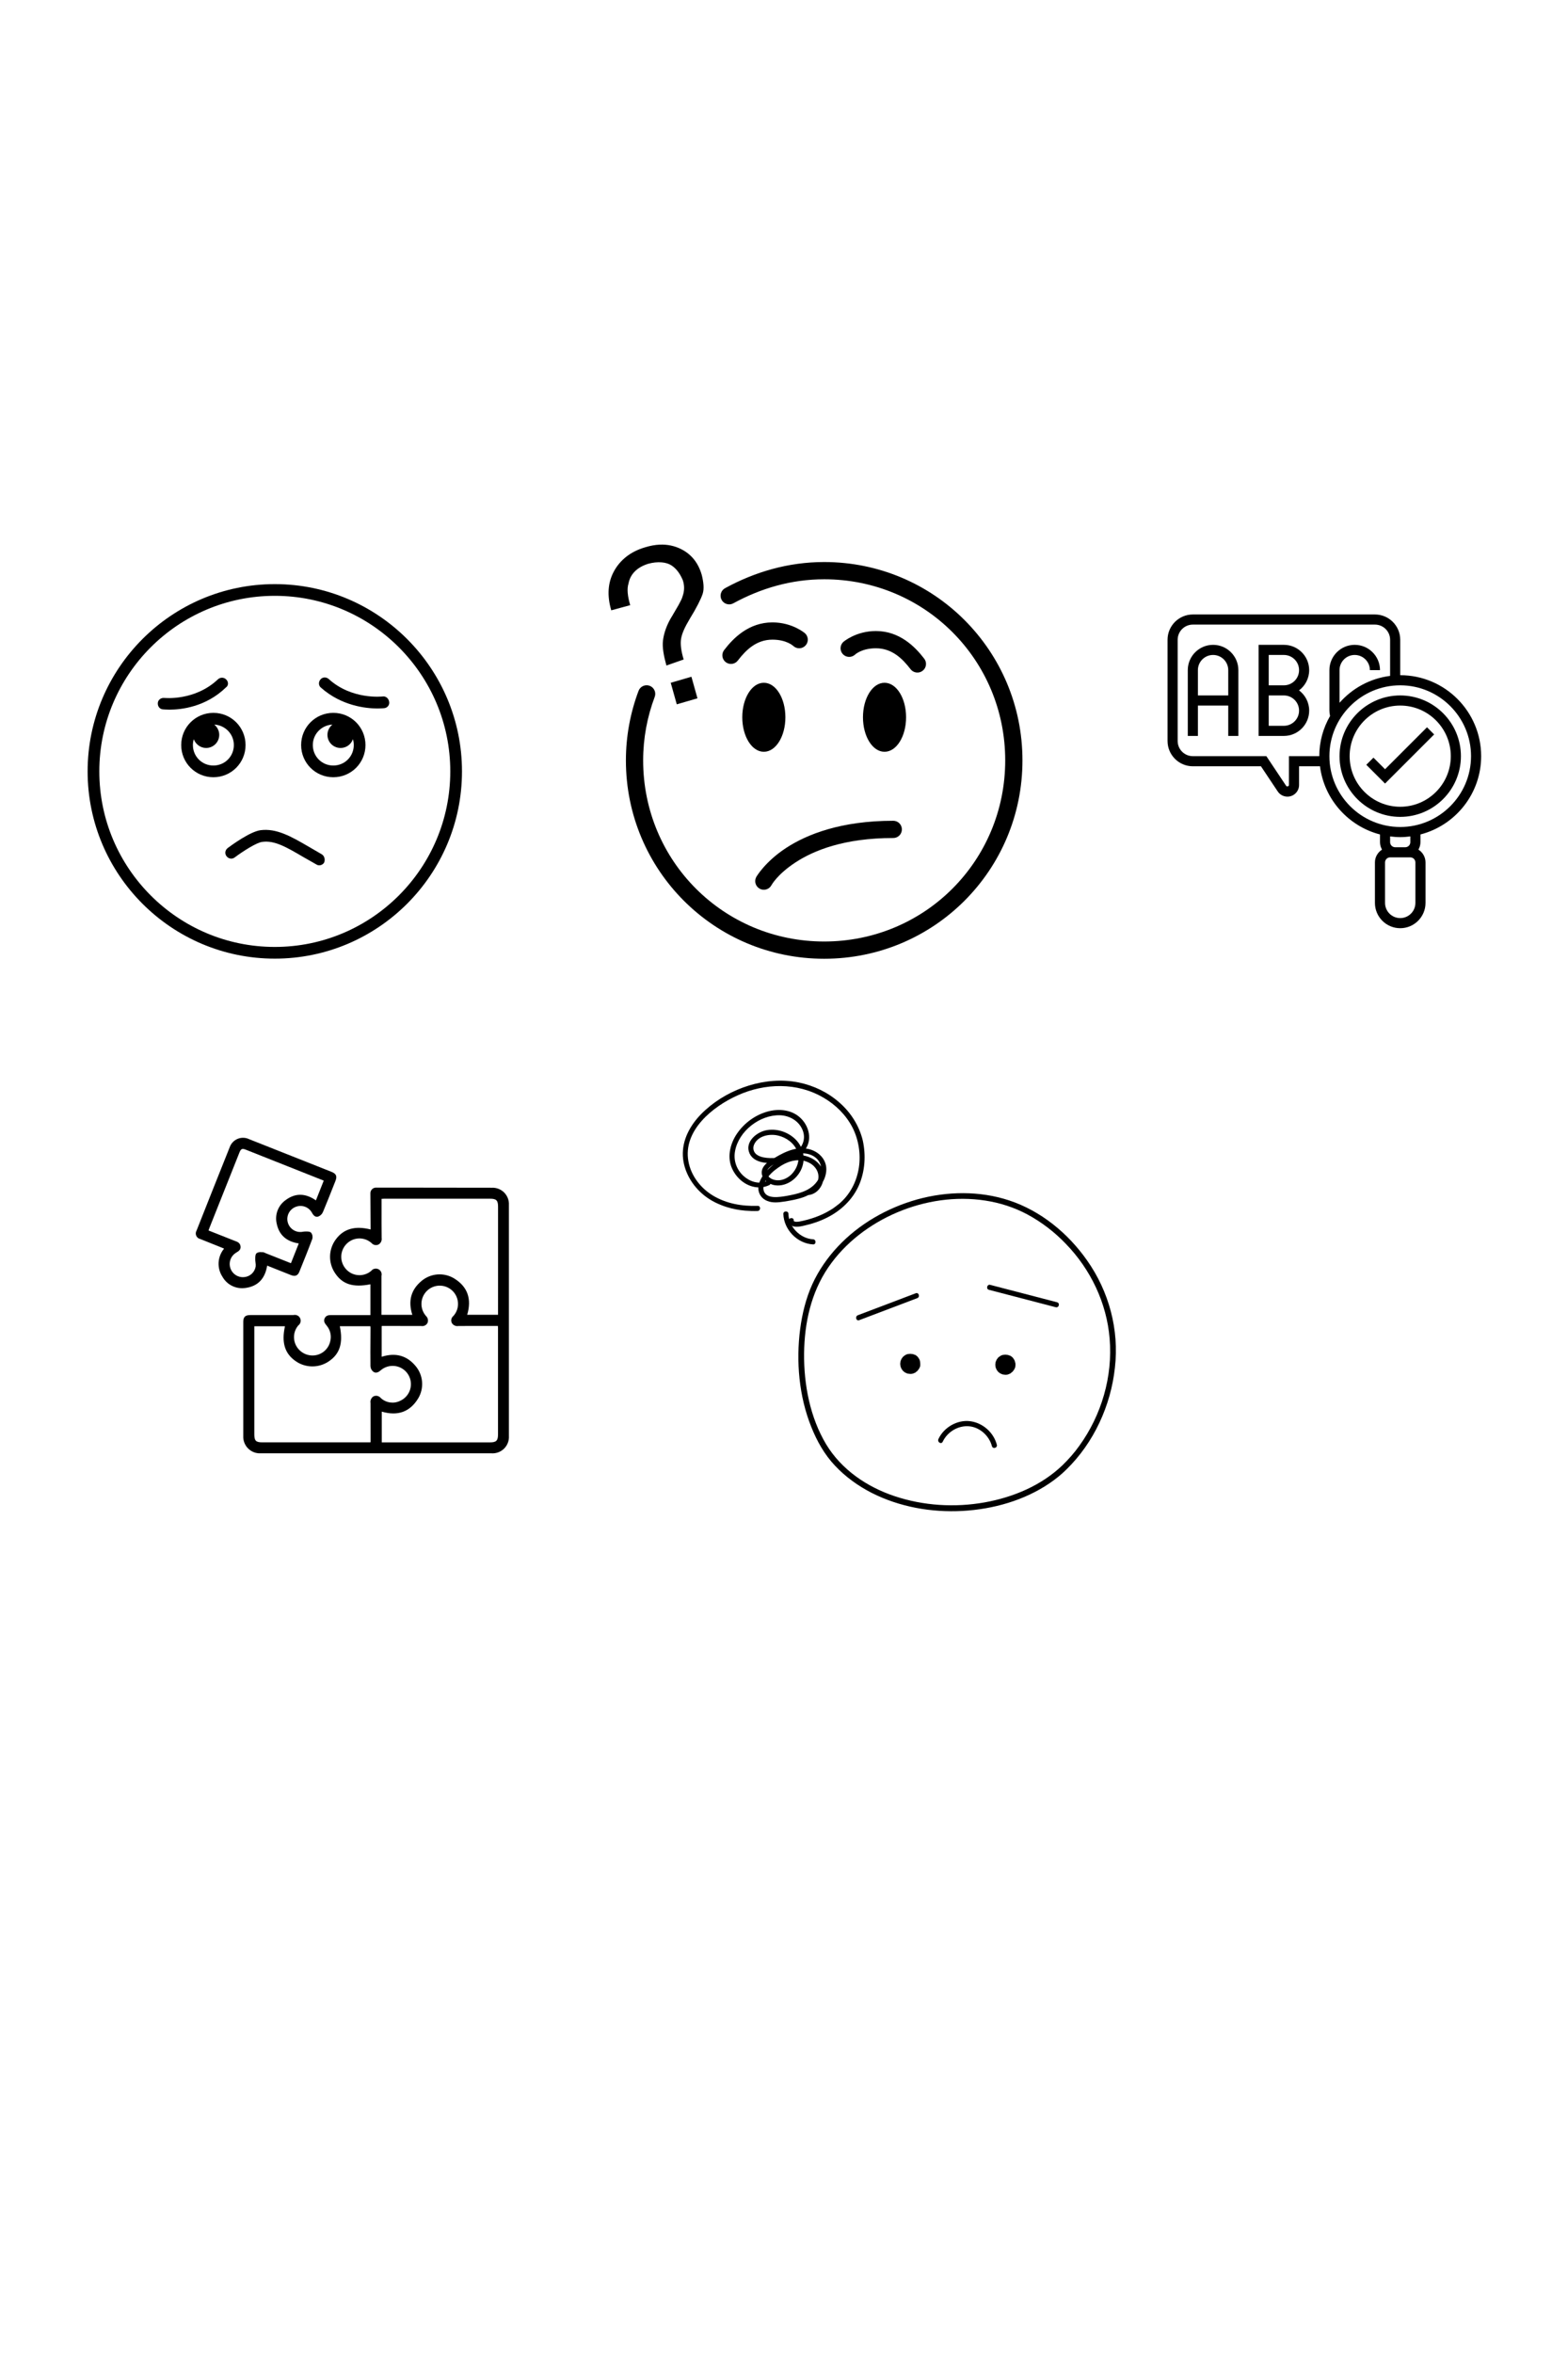 <svg xmlns="http://www.w3.org/2000/svg" xmlns:xlink="http://www.w3.org/1999/xlink" width="800" zoomAndPan="magnify" viewBox="0 0 600 900" height="1200" preserveAspectRatio="xMidYMid meet" version="1.2"><defs><clipPath id="168751c6aa"><path d="M 257 409.469 L 432 409.469 L 432 581.969 L 257 581.969 Z M 257 409.469 "/></clipPath><clipPath id="cfc07982af"><path d="M 74.789 435 L 194.789 435 L 194.789 556 L 74.789 556 Z M 74.789 435 "/></clipPath><clipPath id="e7f6f7dadf"><path d="M 446.766 235.031 L 566.766 235.031 L 566.766 355.031 L 446.766 355.031 Z M 446.766 235.031 "/></clipPath><clipPath id="2618ffb5df"><path d="M 33.527 223.422 L 176.777 223.422 L 176.777 366.672 L 33.527 366.672 Z M 33.527 223.422 "/></clipPath><clipPath id="61556162e4"><path d="M 232.246 208 L 391.246 208 L 391.246 366.879 L 232.246 366.879 Z M 232.246 208 "/></clipPath></defs><g id="97307b156a"><rect x="0" width="600" y="0" height="900" style="fill:#ffffff;fill-opacity:1;stroke:none;"/><rect x="0" width="600" y="0" height="900" style="fill:#ffffff;fill-opacity:1;stroke:none;"/><g clip-rule="nonzero" clip-path="url(#168751c6aa)"><path style=" stroke:none;fill-rule:nonzero;fill:#ffffff;fill-opacity:1;" d="M 419.133 479.762 C 410.93 468.082 399.668 459.465 387.367 455.422 C 381.441 453.461 375.062 452.484 368.422 452.484 C 362.305 452.484 356.121 453.332 350 455.027 C 337.371 458.488 326.238 465.145 317.711 474.215 C 317.062 474.934 316.41 475.652 315.824 476.371 C 315.891 475.977 315.953 475.652 316.02 475.262 C 316.086 473.562 315.238 472.062 314 471.082 C 315.434 470.562 316.867 469.973 318.234 469.32 C 324.742 466.059 329.691 460.969 332.359 454.898 C 334.898 448.895 335.484 442.043 333.922 435.449 C 332.426 429.184 328.777 423.246 323.703 418.809 C 318.82 414.566 312.828 411.629 306.387 410.324 C 303.848 409.734 301.18 409.477 298.508 409.477 C 294.082 409.477 289.656 410.191 285.293 411.562 C 278.523 413.719 272.211 417.242 267.199 421.809 C 263.16 425.465 258.148 431.535 257.434 439.625 C 256.781 446.414 259.711 453.527 265.113 458.75 C 267.652 461.227 270.777 463.188 274.227 464.559 C 274.945 464.883 275.727 465.145 276.508 465.34 C 278.59 466.578 280.801 467.625 283.211 468.406 C 287.312 469.777 291.738 470.496 296.426 470.496 C 296.75 470.496 297.078 470.496 297.402 470.496 C 299.875 475.719 305.082 479.566 311.074 479.895 C 311.137 479.895 311.332 479.895 311.332 479.895 C 312.113 479.895 312.828 479.699 313.48 479.371 C 311.008 482.633 308.988 486.094 307.363 489.617 C 304.953 494.902 303.262 501.039 302.414 507.762 C 300.594 521.402 302.219 535.434 306.906 547.246 C 309.445 553.641 312.766 559.121 316.801 563.363 C 320.969 567.805 326.043 571.59 331.902 574.523 C 341.473 579.418 352.668 581.965 364.32 581.965 C 365.754 581.965 367.25 581.898 368.684 581.836 C 382.094 581.117 394.332 577.199 404.094 570.48 C 406.57 568.781 408.914 566.891 410.996 564.867 C 410.996 564.867 411.125 564.734 411.125 564.734 C 421.934 554.227 429.094 539.219 430.785 523.488 C 432.281 508.219 428.18 492.684 419.133 479.762 Z M 419.133 479.762 "/></g><path style=" stroke:none;fill-rule:nonzero;fill:#ffffff;fill-opacity:1;" d="M 413.012 552.988 C 411.125 555.664 408.914 558.145 406.57 560.43 C 398.496 568.195 387.691 572.699 376.754 574.656 C 365.363 576.68 353.32 575.961 342.254 572.242 C 331.707 568.715 322.008 562.125 316.148 552.465 C 309.965 542.156 307.559 529.559 307.688 517.617 C 307.816 506.062 310.355 494.449 316.93 484.789 C 323.375 475.324 332.879 468.145 343.359 463.707 C 353.84 459.27 365.688 457.441 377.016 459.207 C 382.613 460.055 388.082 461.816 393.094 464.492 C 398.562 467.43 403.574 471.277 407.871 475.781 C 417.309 485.508 423.492 498.363 424.602 512.004 C 425.836 526.492 421.477 541.305 413.012 552.988 Z M 413.012 552.988 "/><path style=" stroke:none;fill-rule:nonzero;fill:#000000;fill-opacity:1;" d="M 415.941 482.047 C 408.652 471.672 398.238 463.121 386.129 459.141 C 374.867 455.422 362.434 455.617 351.043 458.75 C 339.586 461.945 328.777 468.082 320.578 476.828 C 316.605 481.07 313.219 485.965 310.812 491.25 C 308.402 496.602 306.973 502.41 306.191 508.281 C 304.562 520.75 305.734 534.062 310.422 545.742 C 312.57 551.16 315.5 556.383 319.535 560.625 C 323.508 564.867 328.324 568.324 333.531 571 C 344.207 576.418 356.445 578.57 368.293 577.918 C 380.008 577.266 391.922 573.938 401.688 567.281 C 403.965 565.715 406.113 564.02 408.066 562.059 C 408.066 562.059 408.133 561.996 408.133 561.996 C 418.547 551.812 425.055 537.652 426.617 523.164 C 428.312 508.609 424.34 493.926 415.941 482.047 Z M 413.012 552.988 C 411.125 555.664 408.914 558.145 406.57 560.43 C 398.496 568.195 387.691 572.699 376.754 574.656 C 365.363 576.68 353.32 575.961 342.254 572.242 C 331.707 568.715 322.008 562.125 316.148 552.465 C 309.965 542.156 307.559 529.559 307.688 517.617 C 307.816 506.062 310.355 494.449 316.93 484.789 C 323.375 475.324 332.879 468.145 343.359 463.707 C 353.84 459.27 365.688 457.441 377.016 459.207 C 382.613 460.055 388.082 461.816 393.094 464.492 C 398.562 467.43 403.574 471.277 407.871 475.781 C 417.309 485.508 423.492 498.363 424.602 512.004 C 425.836 526.492 421.477 541.305 413.012 552.988 Z M 413.012 552.988 "/><path style=" stroke:none;fill-rule:nonzero;fill:#000000;fill-opacity:1;" d="M 352.02 520.617 C 352.02 520.617 352.02 520.551 352.02 520.551 C 351.824 519.836 351.691 519.77 351.367 519.246 C 351.172 518.984 350.977 518.727 350.715 518.594 C 350.457 518.332 350.195 518.203 349.871 518.137 C 349.676 518.074 349.543 518.008 349.348 517.941 C 349.152 517.875 349.152 517.941 348.828 517.875 C 348.504 517.812 348.113 517.812 347.785 517.875 C 347.266 517.875 346.809 518.074 346.355 518.332 C 346.094 518.531 345.832 518.727 345.574 518.922 C 345.379 519.184 345.184 519.441 344.988 519.703 C 344.859 520.031 344.727 520.355 344.598 520.617 C 344.531 520.945 344.531 521.336 344.469 521.66 C 344.531 521.988 344.531 522.379 344.598 522.707 C 344.727 523.031 344.859 523.359 344.988 523.621 C 345.184 523.883 345.379 524.141 345.574 524.402 C 345.832 524.598 346.094 524.793 346.355 524.992 C 346.68 525.121 347.004 525.25 347.266 525.383 C 347.59 525.445 347.98 525.445 348.309 525.512 C 348.828 525.512 349.348 525.445 349.805 525.188 C 350.129 525.121 350.391 524.926 350.652 524.664 C 350.977 524.469 351.172 524.273 351.367 523.945 C 351.629 523.684 351.758 523.426 351.887 523.098 C 352.082 522.77 352.148 522.445 352.148 522.117 C 352.148 521.66 352.148 521.141 352.02 520.617 Z M 352.02 520.617 "/><path style=" stroke:none;fill-rule:nonzero;fill:#ffffff;fill-opacity:1;" d="M 328.582 446.609 C 327.738 452.027 325.199 456.855 321.031 460.445 C 320.707 460.773 320.316 461.031 319.926 461.293 C 314.523 463.449 308.988 465.211 303.262 466.059 C 302.871 465.797 302.285 465.863 301.895 466.254 C 296.035 466.973 289.98 466.645 284.316 464.754 C 282.105 464.035 279.957 462.992 277.938 461.75 C 280.215 462.469 282.559 462.926 284.969 463.121 C 286.598 463.25 288.16 463.316 289.785 463.25 C 291.023 463.188 291.023 461.227 289.785 461.293 C 283.863 461.488 277.742 460.445 272.602 457.312 C 267.914 454.441 264.27 449.676 263.293 444.262 C 261.145 432.512 272.664 423.375 282.039 419.07 C 292.52 414.305 304.887 413.977 314.977 419.918 C 319.73 422.527 323.703 426.441 326.109 431.207 C 328.52 435.84 329.363 441.387 328.582 446.609 Z M 328.582 446.609 "/><path style=" stroke:none;fill-rule:nonzero;fill:#000000;fill-opacity:1;" d="M 293.301 451.766 C 290.309 453.137 286.793 451.895 284.449 449.742 C 281.844 447.328 280.605 443.867 281.258 440.344 C 282.625 432.645 290.699 426.379 298.445 426.574 C 302.219 426.703 305.801 428.793 307.168 432.383 C 308.402 435.582 307.168 438.91 304.301 440.734 C 301.504 442.496 297.988 443.02 294.668 442.953 C 293.039 442.891 291.219 442.695 289.785 441.781 C 288.418 440.934 287.898 439.301 288.551 437.801 C 290.047 434.406 294.473 433.559 297.727 434.34 C 300.852 435.059 303.848 437.211 305.02 440.215 C 306.32 443.477 305.082 447.133 302.543 449.48 C 301.375 450.523 299.812 451.309 298.184 451.438 C 296.492 451.57 294.473 450.98 293.625 449.352 C 292.715 447.59 294.668 446.219 295.969 445.434 C 297.859 444.262 299.746 443.086 301.762 442.238 C 305.082 440.867 309.445 440.41 312.375 443.02 C 315.238 445.629 314.457 449.809 312.18 452.484 C 309.512 455.68 305.148 456.66 301.242 457.379 C 298.508 457.836 292.648 459.008 292.129 454.832 C 291.934 453.004 293.039 451.18 294.148 449.871 C 295.449 448.242 297.207 446.938 298.965 445.828 C 302.152 443.867 306.125 442.953 309.574 444.719 C 312.57 446.219 314.195 449.547 312.504 452.68 C 311.855 453.918 310.746 454.965 309.316 455.16 C 308.078 455.289 308.078 457.246 309.316 457.117 C 313.352 456.66 315.758 452.418 315.043 448.566 C 314.262 444.324 309.641 441.844 305.668 441.781 C 300.852 441.715 296.035 444.719 292.977 448.305 C 291.543 450.004 290.242 452.156 290.176 454.441 C 290.176 456.66 291.543 458.551 293.562 459.336 C 295.578 460.184 297.922 459.922 300.008 459.598 C 302.543 459.207 305.082 458.75 307.492 457.898 C 311.855 456.27 315.629 452.941 316.148 448.109 C 316.672 443.543 313.09 440.082 308.793 439.367 C 303.715 438.516 298.965 441.258 294.797 443.867 C 292.91 445.043 291.086 446.805 291.543 449.219 C 292 451.309 294.082 452.809 296.102 453.266 C 300.332 454.113 304.496 451.438 306.387 447.719 C 308.34 443.867 307.688 439.43 304.824 436.234 C 302.023 433.164 297.664 431.598 293.562 432.25 C 289.59 432.84 284.773 436.82 286.855 441.258 C 288.68 445.043 294.211 445.109 297.727 444.719 C 301.633 444.324 305.863 442.953 308.207 439.562 C 310.746 435.906 309.641 431.078 306.711 428.008 C 303.324 424.422 298.117 423.898 293.562 425.203 C 288.941 426.508 284.773 429.574 282.039 433.559 C 279.566 437.145 278.266 441.977 279.828 446.219 C 281.258 450.004 284.578 453.199 288.613 453.984 C 290.566 454.375 292.453 454.18 294.277 453.332 C 295.449 452.941 294.473 451.242 293.301 451.766 Z M 293.301 451.766 "/><path style=" stroke:none;fill-rule:nonzero;fill:#000000;fill-opacity:1;" d="M 328.715 453.266 C 326.305 458.812 321.812 463.055 316.477 465.73 C 313.742 467.102 310.879 468.082 307.949 468.734 C 306.645 469.059 305.215 469.387 303.848 469.125 C 302.738 468.93 301.699 468.082 301.766 466.906 C 301.766 466.906 301.766 466.84 301.766 466.84 C 301.766 466.578 301.895 466.383 302.023 466.254 C 302.348 465.863 303 465.797 303.391 466.059 C 303.586 466.188 303.715 466.383 303.715 466.645 C 303.715 466.711 303.715 466.777 303.715 466.84 C 303.715 467.035 303.652 466.973 303.848 467.102 C 303.977 467.234 304.238 467.234 304.367 467.297 C 304.887 467.363 305.41 467.297 305.863 467.234 C 309.965 466.449 314.066 465.078 317.711 462.859 C 318.492 462.402 319.273 461.883 319.992 461.293 C 320.383 461.031 320.707 460.707 321.098 460.445 C 325.262 456.922 327.801 452.027 328.648 446.609 C 329.43 441.453 328.582 435.906 326.176 431.207 C 323.703 426.441 319.73 422.527 315.109 419.852 C 305.02 413.914 292.648 414.238 282.168 419.004 C 272.73 423.246 261.273 432.449 263.422 444.195 C 264.398 449.676 268.043 454.375 272.73 457.246 C 277.875 460.379 283.926 461.426 289.918 461.227 C 291.152 461.164 291.152 463.121 289.918 463.188 C 288.289 463.25 286.727 463.188 285.098 463.055 C 282.754 462.859 280.348 462.402 278.07 461.684 C 277.289 461.426 276.441 461.164 275.727 460.836 C 272.797 459.664 270.125 458.031 267.848 455.812 C 263.617 451.766 260.816 445.828 261.34 439.887 C 261.859 433.883 265.441 428.598 269.867 424.617 C 274.617 420.309 280.41 417.109 286.531 415.219 C 292.715 413.324 299.289 412.738 305.668 414.043 C 311.398 415.219 316.801 417.828 321.164 421.68 C 325.523 425.465 328.777 430.555 330.145 436.234 C 331.383 441.91 330.992 447.98 328.715 453.266 Z M 328.715 453.266 "/><path style=" stroke:none;fill-rule:nonzero;fill:#000000;fill-opacity:1;" d="M 299.746 464.297 C 299.941 470.367 305.082 475.652 311.137 475.977 C 312.375 476.043 312.375 474.086 311.137 474.02 C 306.191 473.758 301.828 469.254 301.699 464.297 C 301.699 463.055 299.746 463.055 299.746 464.297 Z M 299.746 464.297 "/><path style=" stroke:none;fill-rule:nonzero;fill:#000000;fill-opacity:1;" d="M 360.742 551.422 C 362.562 547.637 366.664 545.156 370.895 545.547 C 374.996 545.941 378.512 549.203 379.555 553.117 C 379.879 554.359 381.766 553.836 381.441 552.598 C 380.203 547.832 375.973 544.18 371.156 543.59 C 366.273 543.004 361.195 545.941 359.113 550.379 C 358.527 551.617 360.219 552.598 360.742 551.422 Z M 360.742 551.422 "/><path style=" stroke:none;fill-rule:nonzero;fill:#000000;fill-opacity:1;" d="M 350.457 494.645 C 343.035 497.449 335.68 500.254 328.258 503.062 C 327.086 503.52 327.605 505.41 328.777 504.953 C 336.199 502.148 343.555 499.344 350.977 496.535 C 352.148 496.145 351.629 494.25 350.457 494.645 Z M 350.457 494.645 "/><path style=" stroke:none;fill-rule:nonzero;fill:#000000;fill-opacity:1;" d="M 378.383 493.336 C 386.91 495.559 395.438 497.777 403.965 499.996 C 405.203 500.32 405.723 498.43 404.484 498.102 C 395.957 495.883 387.43 493.664 378.902 491.445 C 377.73 491.117 377.211 493.012 378.383 493.336 Z M 378.383 493.336 "/><path style=" stroke:none;fill-rule:nonzero;fill:#000000;fill-opacity:1;" d="M 388.406 520.945 C 388.406 520.945 388.406 520.879 388.406 520.879 C 388.211 520.16 388.082 520.098 387.758 519.574 C 387.562 519.312 387.367 519.051 387.105 518.922 C 386.844 518.66 386.586 518.531 386.258 518.465 C 386.062 518.398 385.934 518.332 385.738 518.27 C 385.543 518.203 385.543 518.27 385.219 518.203 C 384.891 518.137 384.5 518.137 384.176 518.203 C 383.656 518.203 383.199 518.398 382.742 518.66 C 382.484 518.855 382.223 519.051 381.961 519.246 C 381.766 519.508 381.57 519.77 381.375 520.031 C 381.246 520.355 381.117 520.684 380.984 520.945 C 380.922 521.27 380.922 521.66 380.855 521.988 C 380.922 522.316 380.922 522.707 380.984 523.031 C 381.117 523.359 381.246 523.684 381.375 523.945 C 381.57 524.207 381.766 524.469 381.961 524.73 C 382.223 524.926 382.484 525.121 382.742 525.316 C 383.07 525.445 383.395 525.578 383.656 525.707 C 383.98 525.773 384.371 525.773 384.695 525.84 C 385.219 525.84 385.738 525.773 386.195 525.512 C 386.52 525.445 386.781 525.25 387.039 524.992 C 387.367 524.793 387.562 524.598 387.758 524.273 C 388.016 524.012 388.148 523.75 388.277 523.426 C 388.473 523.098 388.539 522.77 388.539 522.445 C 388.602 521.988 388.602 521.465 388.406 520.945 Z M 388.406 520.945 "/><g clip-rule="nonzero" clip-path="url(#cfc07982af)"><path style=" stroke:none;fill-rule:nonzero;fill:#000000;fill-opacity:1;" d="M 188.133 454.297 C 175.598 454.27 163.062 454.254 150.527 454.25 L 144.043 454.25 C 143.73 454.227 143.426 454.27 143.133 454.379 C 142.84 454.488 142.582 454.652 142.359 454.875 C 142.137 455.098 141.969 455.355 141.859 455.648 C 141.75 455.945 141.707 456.246 141.73 456.562 L 141.809 470.258 C 135.797 468.746 131.414 470.023 128.426 474.156 C 127.762 475.074 127.246 476.066 126.883 477.137 C 126.52 478.207 126.324 479.309 126.297 480.438 C 126.27 481.57 126.41 482.676 126.719 483.766 C 127.031 484.852 127.496 485.871 128.113 486.816 C 130.953 491.215 135.043 492.547 141.742 491.23 L 141.742 503.008 L 137.035 503.008 C 133.656 503.008 130.277 503.008 126.891 503.008 C 125.969 503 124.781 503.008 124.223 504.258 C 123.695 505.43 124.367 506.254 124.961 506.984 C 125.66 507.805 126.137 508.734 126.391 509.781 C 126.641 510.828 126.641 511.875 126.391 512.922 C 126.246 513.625 125.996 514.293 125.645 514.918 C 125.289 515.547 124.852 516.105 124.324 516.598 C 123.797 517.09 123.207 517.488 122.555 517.797 C 121.906 518.105 121.223 518.305 120.508 518.402 C 119.816 518.492 119.125 518.48 118.438 518.367 C 117.75 518.254 117.09 518.043 116.465 517.738 C 115.836 517.43 115.27 517.043 114.758 516.566 C 114.242 516.094 113.812 515.555 113.457 514.953 C 113.09 514.336 112.828 513.672 112.672 512.973 C 112.512 512.27 112.461 511.562 112.523 510.844 C 112.586 510.125 112.758 509.438 113.035 508.773 C 113.312 508.109 113.688 507.504 114.152 506.957 C 114.363 506.801 114.539 506.617 114.684 506.402 C 114.824 506.184 114.93 505.953 114.992 505.699 C 115.055 505.449 115.074 505.195 115.047 504.938 C 115.02 504.68 114.953 504.434 114.84 504.199 C 114.727 503.965 114.578 503.758 114.395 503.574 C 114.211 503.391 114 503.246 113.766 503.137 C 113.531 503.027 113.285 502.961 113.027 502.938 C 112.766 502.914 112.512 502.938 112.262 503 C 109.516 503 106.773 503 104.027 503 C 101.281 503 98.535 503 95.789 503 C 93.82 503 93.09 503.727 93.086 505.652 L 93.086 509.141 C 93.086 522.504 93.086 535.867 93.086 549.227 C 93.066 549.668 93.09 550.105 93.156 550.539 C 93.227 550.977 93.34 551.398 93.5 551.812 C 93.656 552.223 93.855 552.613 94.094 552.984 C 94.332 553.355 94.605 553.695 94.918 554.008 C 95.227 554.32 95.566 554.598 95.934 554.84 C 96.305 555.082 96.691 555.285 97.102 555.445 C 97.512 555.609 97.938 555.727 98.371 555.797 C 98.805 555.871 99.242 555.898 99.684 555.879 C 114.422 555.887 129.156 555.887 143.895 555.879 C 158.633 555.875 173.371 555.875 188.109 555.879 C 188.551 555.906 188.988 555.887 189.426 555.82 C 189.863 555.754 190.289 555.641 190.703 555.484 C 191.113 555.328 191.508 555.133 191.879 554.891 C 192.25 554.652 192.59 554.375 192.902 554.066 C 193.215 553.754 193.492 553.414 193.734 553.043 C 193.977 552.672 194.176 552.281 194.332 551.867 C 194.488 551.457 194.602 551.031 194.672 550.594 C 194.738 550.16 194.762 549.719 194.734 549.281 C 194.75 519.816 194.75 490.352 194.734 460.887 C 194.758 460.445 194.738 460.008 194.668 459.574 C 194.598 459.141 194.488 458.719 194.328 458.305 C 194.172 457.895 193.973 457.508 193.73 457.137 C 193.492 456.77 193.219 456.43 192.906 456.117 C 192.594 455.809 192.254 455.531 191.883 455.293 C 191.516 455.055 191.125 454.855 190.715 454.699 C 190.301 454.543 189.879 454.43 189.445 454.363 C 189.012 454.297 188.574 454.273 188.133 454.297 Z M 142.945 534.086 C 142.504 534.352 142.176 534.719 141.965 535.188 C 141.75 535.656 141.688 536.145 141.781 536.648 C 141.809 540.66 141.805 544.672 141.801 548.684 L 141.801 551.379 C 141.793 551.484 141.777 551.586 141.75 551.688 L 100.453 551.688 C 97.902 551.688 97.316 551.105 97.316 548.57 L 97.316 507.277 L 109.043 507.277 C 107.66 513.484 108.961 517.73 113.121 520.617 C 114.047 521.266 115.047 521.762 116.121 522.105 C 117.199 522.449 118.301 522.629 119.434 522.637 C 120.562 522.648 121.668 522.492 122.75 522.164 C 123.832 521.84 124.84 521.363 125.777 520.73 C 130.043 517.887 131.363 513.723 130.031 507.262 L 141.719 507.262 C 141.75 507.461 141.77 507.66 141.773 507.863 L 141.754 511.828 C 141.73 515.359 141.707 519.012 141.754 522.605 C 141.824 523.484 142.211 524.191 142.918 524.723 C 144.07 525.504 145.227 524.512 145.609 524.188 C 145.988 523.852 146.398 523.562 146.84 523.316 C 147.281 523.07 147.742 522.875 148.23 522.727 C 148.711 522.582 149.207 522.492 149.711 522.453 C 150.215 522.414 150.719 522.43 151.219 522.5 C 151.719 522.57 152.207 522.695 152.68 522.871 C 153.156 523.047 153.605 523.273 154.031 523.547 C 154.457 523.82 154.848 524.137 155.203 524.492 C 155.559 524.852 155.875 525.246 156.145 525.672 C 156.418 526.098 156.641 526.547 156.812 527.023 C 156.988 527.496 157.109 527.984 157.176 528.488 C 157.246 528.988 157.258 529.488 157.219 529.992 C 157.176 530.496 157.082 530.992 156.934 531.477 C 156.785 531.957 156.59 532.422 156.34 532.859 C 156.094 533.301 155.801 533.711 155.461 534.086 C 155.125 534.465 154.754 534.801 154.344 535.098 C 153.934 535.395 153.496 535.645 153.031 535.844 C 152.434 536.129 151.809 536.32 151.156 536.418 C 150.5 536.516 149.848 536.512 149.191 536.414 C 148.539 536.312 147.914 536.117 147.32 535.832 C 146.723 535.543 146.184 535.176 145.699 534.723 C 145.539 534.523 145.348 534.355 145.133 534.219 C 144.914 534.086 144.68 533.988 144.43 533.93 C 144.18 533.871 143.93 533.855 143.676 533.883 C 143.418 533.91 143.176 533.98 142.945 534.086 Z M 187.508 551.695 L 146.082 551.695 L 146.082 539.93 C 152.207 541.734 156.895 540.031 160.027 534.863 C 160.598 533.906 161.008 532.887 161.262 531.801 C 161.512 530.719 161.594 529.621 161.504 528.508 C 161.41 527.398 161.156 526.328 160.73 525.301 C 160.305 524.27 159.734 523.328 159.016 522.477 C 155.672 518.457 151.309 517.273 146.047 518.957 L 146.047 507.207 C 146.176 507.184 146.301 507.172 146.43 507.168 L 148.887 507.168 C 152.977 507.168 157.066 507.168 161.16 507.191 L 161.223 507.191 C 161.707 507.27 162.172 507.199 162.609 506.973 C 163.047 506.75 163.379 506.418 163.598 505.977 C 163.781 505.512 163.816 505.039 163.703 504.551 C 163.586 504.066 163.344 503.656 162.973 503.324 C 162.793 503.117 162.625 502.898 162.473 502.672 C 162.316 502.441 162.176 502.207 162.051 501.961 C 161.922 501.719 161.809 501.465 161.711 501.207 C 161.617 500.953 161.535 500.688 161.469 500.422 C 161.402 500.152 161.352 499.883 161.316 499.609 C 161.281 499.336 161.266 499.062 161.262 498.789 C 161.262 498.512 161.273 498.238 161.305 497.965 C 161.336 497.691 161.383 497.418 161.445 497.152 C 161.508 496.883 161.586 496.621 161.68 496.359 C 161.773 496.102 161.883 495.848 162.004 495.602 C 162.129 495.355 162.266 495.117 162.418 494.891 C 162.57 494.66 162.734 494.438 162.91 494.227 C 163.09 494.02 163.277 493.82 163.48 493.629 C 163.68 493.441 163.895 493.266 164.113 493.105 C 164.336 492.941 164.566 492.789 164.805 492.656 C 165.047 492.52 165.293 492.398 165.547 492.289 C 165.801 492.184 166.059 492.094 166.324 492.016 C 166.59 491.941 166.859 491.879 167.129 491.836 C 167.402 491.789 167.676 491.762 167.949 491.75 C 168.227 491.738 168.5 491.742 168.773 491.762 C 169.051 491.781 169.32 491.816 169.594 491.871 C 169.863 491.922 170.129 491.988 170.391 492.074 C 170.656 492.156 170.91 492.258 171.16 492.371 C 171.414 492.484 171.656 492.613 171.891 492.754 C 172.125 492.898 172.352 493.055 172.57 493.223 C 172.789 493.395 172.992 493.574 173.191 493.77 C 173.387 493.961 173.57 494.168 173.742 494.383 C 173.91 494.598 174.07 494.824 174.215 495.059 C 174.359 495.293 174.492 495.531 174.605 495.781 C 174.723 496.031 174.824 496.289 174.91 496.551 C 174.996 496.812 175.066 497.078 175.121 497.348 C 175.18 497.617 175.215 497.887 175.238 498.164 C 175.32 499.105 175.207 500.027 174.906 500.926 C 174.605 501.824 174.137 502.629 173.504 503.332 C 173.309 503.484 173.145 503.664 173.012 503.871 C 172.879 504.078 172.785 504.301 172.727 504.543 C 172.668 504.781 172.652 505.023 172.676 505.27 C 172.699 505.516 172.766 505.75 172.867 505.973 C 173.117 506.426 173.473 506.762 173.938 506.984 C 174.402 507.207 174.891 507.277 175.398 507.188 C 179.203 507.152 183.008 507.16 186.875 507.164 L 190.523 507.164 L 190.523 507.254 C 190.543 507.555 190.566 507.84 190.566 508.121 C 190.566 521.613 190.566 535.102 190.566 548.59 C 190.574 551.027 189.918 551.695 187.508 551.695 Z M 190.574 502.891 L 178.773 502.891 C 180.574 496.816 178.906 492.145 173.816 489.008 C 172.855 488.422 171.828 487.996 170.734 487.73 C 169.641 487.469 168.535 487.379 167.41 487.461 C 166.289 487.547 165.207 487.801 164.164 488.223 C 163.125 488.648 162.172 489.223 161.309 489.945 C 157.266 493.297 156.082 497.656 157.781 502.906 L 145.973 502.906 L 145.973 498.809 C 145.973 495.211 145.973 491.617 145.973 488.023 C 146.035 487.777 146.059 487.523 146.035 487.266 C 146.016 487.008 145.949 486.766 145.844 486.531 C 145.734 486.297 145.594 486.086 145.41 485.902 C 145.23 485.719 145.027 485.57 144.797 485.457 C 144.562 485.344 144.32 485.27 144.062 485.242 C 143.809 485.215 143.555 485.23 143.305 485.289 C 143.051 485.348 142.82 485.445 142.602 485.586 C 142.387 485.727 142.199 485.898 142.043 486.102 C 141.703 486.391 141.34 486.645 140.949 486.863 C 140.562 487.082 140.156 487.258 139.73 487.398 C 139.309 487.539 138.875 487.637 138.434 487.691 C 137.992 487.75 137.547 487.762 137.102 487.73 C 136.656 487.703 136.219 487.629 135.789 487.516 C 135.355 487.402 134.941 487.246 134.539 487.055 C 134.137 486.859 133.758 486.629 133.402 486.359 C 133.047 486.094 132.719 485.793 132.422 485.461 C 132.121 485.133 131.852 484.777 131.621 484.398 C 131.387 484.02 131.191 483.621 131.035 483.203 C 130.879 482.785 130.762 482.359 130.684 481.918 C 130.609 481.48 130.574 481.039 130.582 480.594 C 130.59 480.148 130.641 479.707 130.73 479.27 C 130.824 478.836 130.957 478.41 131.129 478 C 131.301 477.59 131.508 477.195 131.754 476.824 C 132 476.453 132.281 476.109 132.59 475.789 C 132.902 475.473 133.238 475.184 133.605 474.93 C 133.973 474.676 134.359 474.457 134.766 474.277 C 135.172 474.098 135.594 473.957 136.027 473.859 C 136.465 473.762 136.902 473.707 137.348 473.691 C 137.793 473.68 138.238 473.711 138.676 473.781 C 139.117 473.855 139.547 473.969 139.965 474.125 C 140.383 474.277 140.781 474.473 141.16 474.707 C 141.539 474.938 141.895 475.203 142.223 475.504 C 142.387 475.691 142.578 475.844 142.797 475.965 C 143.012 476.086 143.242 476.164 143.488 476.207 C 143.734 476.25 143.977 476.25 144.223 476.211 C 144.469 476.172 144.699 476.094 144.918 475.973 C 145.332 475.711 145.641 475.359 145.844 474.914 C 146.047 474.469 146.113 474.004 146.039 473.52 C 145.996 469.754 146.004 466.062 146.008 462.16 L 146.008 458.547 L 146.098 458.547 C 146.398 458.523 146.684 458.5 146.965 458.5 C 160.504 458.5 174.043 458.5 187.582 458.5 C 189.934 458.5 190.578 459.156 190.582 461.543 C 190.582 471.664 190.582 481.781 190.582 491.902 Z M 102.23 484.086 L 104.684 485.066 C 106.93 485.965 109.129 486.84 111.328 487.707 C 112.922 488.332 113.941 487.938 114.535 486.457 C 116.184 482.387 117.887 478.176 119.48 473.922 C 119.605 473.516 119.629 473.098 119.559 472.676 C 119.484 472.254 119.32 471.871 119.066 471.527 C 118.613 471.012 117.664 471.023 116.871 471.035 C 116.457 471.047 116.047 471.094 115.641 471.172 C 115.332 471.219 115.023 471.234 114.711 471.223 C 114.398 471.207 114.09 471.168 113.789 471.098 C 113.484 471.027 113.188 470.926 112.902 470.801 C 112.617 470.676 112.348 470.523 112.09 470.348 C 111.836 470.168 111.598 469.969 111.379 469.746 C 111.16 469.527 110.961 469.285 110.789 469.027 C 110.613 468.77 110.465 468.496 110.344 468.207 C 110.223 467.922 110.125 467.625 110.059 467.32 C 109.992 467.02 109.953 466.711 109.945 466.398 C 109.938 466.086 109.957 465.777 110.008 465.469 C 110.055 465.16 110.133 464.859 110.242 464.566 C 110.348 464.273 110.48 463.992 110.637 463.727 C 110.797 463.457 110.98 463.207 111.184 462.973 C 111.391 462.738 111.617 462.527 111.863 462.336 C 112.109 462.145 112.371 461.977 112.648 461.836 C 112.926 461.691 113.215 461.578 113.516 461.488 C 114.07 461.316 114.637 461.242 115.219 461.27 C 115.797 461.293 116.355 461.418 116.895 461.637 C 117.43 461.859 117.914 462.164 118.344 462.555 C 118.773 462.945 119.121 463.398 119.395 463.914 C 119.707 464.457 120.457 465.734 121.734 465.34 C 122.578 465.02 123.188 464.453 123.559 463.629 C 124.93 460.367 126.254 457.023 127.531 453.789 L 128.359 451.699 C 129.074 449.891 128.672 448.949 126.84 448.219 C 125.012 447.488 123.23 446.781 121.422 446.066 L 111.57 442.16 C 106.168 440.016 100.766 437.875 95.359 435.738 C 95.02 435.57 94.664 435.441 94.297 435.352 C 93.93 435.258 93.555 435.207 93.176 435.195 C 92.797 435.18 92.422 435.207 92.051 435.273 C 91.676 435.34 91.312 435.445 90.965 435.586 C 90.613 435.73 90.281 435.906 89.965 436.121 C 89.652 436.332 89.363 436.574 89.102 436.848 C 88.84 437.121 88.609 437.418 88.406 437.742 C 88.207 438.062 88.043 438.402 87.914 438.758 C 83.66 449.387 79.426 460.027 75.219 470.676 C 75.129 470.824 75.062 470.98 75.008 471.145 C 74.957 471.309 74.926 471.477 74.914 471.648 C 74.902 471.82 74.914 471.992 74.941 472.16 C 74.973 472.332 75.02 472.496 75.09 472.652 C 75.16 472.812 75.246 472.957 75.348 473.098 C 75.453 473.234 75.57 473.355 75.703 473.465 C 75.84 473.574 75.984 473.668 76.137 473.742 C 76.293 473.816 76.457 473.871 76.625 473.906 C 78.422 474.637 80.227 475.355 82.031 476.074 L 85.117 477.309 C 85.328 477.395 85.531 477.488 85.75 477.59 C 85.125 478.336 84.637 479.156 84.277 480.059 C 83.922 480.965 83.715 481.898 83.656 482.867 C 83.602 483.836 83.699 484.789 83.949 485.727 C 84.199 486.668 84.59 487.539 85.125 488.352 C 85.496 489.016 85.953 489.621 86.488 490.164 C 87.02 490.707 87.617 491.168 88.277 491.555 C 88.934 491.938 89.633 492.227 90.367 492.426 C 91.102 492.625 91.852 492.723 92.613 492.719 C 93.094 492.719 93.57 492.684 94.043 492.617 C 98.688 491.949 101.434 489.082 102.23 484.086 Z M 88.156 485.078 C 87.977 484.555 87.887 484.02 87.887 483.473 C 87.887 482.922 87.973 482.387 88.148 481.863 C 88.324 481.344 88.578 480.863 88.91 480.426 C 89.242 479.988 89.637 479.613 90.094 479.305 C 90.23 479.211 90.379 479.121 90.523 479.035 C 91.277 478.582 92.219 478.02 92.039 476.684 C 91.863 475.348 90.801 474.969 89.945 474.656 C 89.812 474.605 89.684 474.559 89.555 474.508 L 79.781 470.641 L 79.84 470.484 C 79.961 470.145 80.078 469.824 80.203 469.508 L 80.863 467.84 C 84.445 458.824 88.035 449.812 91.629 440.801 C 92.184 439.414 92.664 439.191 93.992 439.715 C 102.434 443.059 110.871 446.406 119.309 449.762 L 123.52 451.434 C 123.629 451.477 123.734 451.531 123.875 451.598 L 120.887 459.133 C 116.848 456.312 112.938 456.285 109.27 459.047 C 108.566 459.547 107.953 460.137 107.43 460.82 C 106.902 461.504 106.492 462.25 106.191 463.059 C 105.891 463.867 105.715 464.699 105.668 465.559 C 105.617 466.422 105.695 467.27 105.898 468.105 C 106.801 472.383 109.633 474.902 114.328 475.605 L 111.328 483.164 L 101.535 479.285 C 101.457 479.254 101.383 479.219 101.312 479.176 C 101.086 479.043 100.844 478.969 100.582 478.945 C 100.426 478.945 100.254 478.945 100.086 478.945 C 99.418 478.844 98.793 478.965 98.215 479.309 C 97.691 479.742 97.68 480.695 97.672 481.461 L 97.672 481.598 C 97.672 482.027 97.707 482.453 97.77 482.875 C 97.863 483.398 97.883 483.926 97.832 484.453 C 97.738 484.996 97.559 485.504 97.293 485.984 C 97.027 486.465 96.691 486.891 96.281 487.258 C 95.871 487.621 95.414 487.91 94.91 488.125 C 94.402 488.336 93.875 488.457 93.328 488.492 C 92.766 488.539 92.215 488.492 91.672 488.352 C 91.129 488.211 90.621 487.984 90.152 487.676 C 89.684 487.367 89.277 486.988 88.934 486.543 C 88.594 486.098 88.332 485.609 88.156 485.078 Z M 88.156 485.078 "/></g><path style=" stroke:none;fill-rule:nonzero;fill:#000000;fill-opacity:1;" d="M 516.445 289.227 C 516.445 278.551 525.125 269.871 535.801 269.871 C 546.473 269.871 555.152 278.551 555.152 289.227 C 555.152 299.898 546.473 308.578 535.801 308.578 C 525.125 308.578 516.445 299.898 516.445 289.227 Z M 559.023 289.227 C 559.023 276.418 548.605 266 535.801 266 C 522.992 266 512.574 276.418 512.574 289.227 C 512.574 302.031 522.992 312.449 535.801 312.449 C 548.605 312.449 559.023 302.031 559.023 289.227 "/><g clip-rule="nonzero" clip-path="url(#e7f6f7dadf)"><path style=" stroke:none;fill-rule:nonzero;fill:#000000;fill-opacity:1;" d="M 541.605 345.355 C 541.605 348.559 539.004 351.16 535.801 351.16 C 532.594 351.16 529.992 348.559 529.992 345.355 L 529.992 329.871 C 529.992 328.805 530.863 327.934 531.93 327.934 L 539.668 327.934 C 540.734 327.934 541.605 328.805 541.605 329.871 Z M 535.801 320.191 C 537.113 320.191 538.398 320.086 539.668 319.922 L 539.668 322.129 C 539.668 323.195 538.801 324.062 537.734 324.062 L 533.863 324.062 C 532.797 324.062 531.93 323.195 531.93 322.129 L 531.93 319.922 C 533.199 320.086 534.484 320.191 535.801 320.191 Z M 508.703 289.227 C 508.703 274.285 520.859 262.129 535.801 262.129 C 550.738 262.129 562.895 274.285 562.895 289.227 C 562.895 304.164 550.738 316.32 535.801 316.32 C 520.859 316.32 508.703 304.164 508.703 289.227 Z M 493.219 289.227 L 493.219 300.254 C 493.219 300.77 492.434 301.012 492.145 300.574 L 484.578 289.227 L 456.445 289.227 C 453.238 289.227 450.637 286.625 450.637 283.418 L 450.637 244.707 C 450.637 241.504 453.238 238.902 456.445 238.902 L 526.121 238.902 C 529.328 238.902 531.93 241.504 531.93 244.707 L 531.93 258.527 C 524.246 259.488 517.449 263.277 512.574 268.812 L 512.574 256.32 C 512.574 253.117 515.176 250.516 518.379 250.516 C 521.586 250.516 524.188 253.117 524.188 256.32 L 528.059 256.32 C 528.059 250.984 523.719 246.645 518.379 246.645 C 513.043 246.645 508.703 250.984 508.703 256.32 L 508.703 271.805 C 508.703 272.5 508.801 273.188 508.953 273.863 C 506.344 278.398 504.832 283.629 504.832 289.227 Z M 543.539 319.172 C 556.879 315.723 566.766 303.621 566.766 289.227 C 566.766 272.145 552.879 258.258 535.801 258.258 L 535.801 244.707 C 535.801 239.371 531.461 235.031 526.121 235.031 L 456.445 235.031 C 451.105 235.031 446.766 239.371 446.766 244.707 L 446.766 283.418 C 446.766 288.758 451.105 293.094 456.445 293.094 L 482.504 293.094 L 488.926 302.719 C 489.754 303.969 491.141 304.707 492.637 304.707 C 495.094 304.707 497.09 302.711 497.09 300.254 L 497.09 293.094 L 505.102 293.094 C 506.691 305.75 515.938 316.035 528.059 319.172 L 528.059 322.129 C 528.059 323.164 528.352 324.133 528.836 324.969 C 527.211 326.008 526.121 327.805 526.121 329.871 L 526.121 345.355 C 526.121 350.691 530.461 355.031 535.801 355.031 C 541.137 355.031 545.477 350.691 545.477 345.355 L 545.477 329.871 C 545.477 327.805 544.387 326.008 542.762 324.969 C 543.246 324.133 543.539 323.164 543.539 322.129 L 543.539 319.172 "/></g><path style=" stroke:none;fill-rule:nonzero;fill:#000000;fill-opacity:1;" d="M 491.281 262.129 L 485.477 262.129 L 485.477 250.516 L 491.281 250.516 C 494.488 250.516 497.09 253.117 497.09 256.32 C 497.09 259.527 494.488 262.129 491.281 262.129 Z M 497.09 271.805 C 497.09 275.012 494.488 277.613 491.281 277.613 L 485.477 277.613 L 485.477 266 L 491.281 266 C 494.488 266 497.09 268.602 497.09 271.805 Z M 500.961 256.32 C 500.961 250.984 496.621 246.645 491.281 246.645 L 481.605 246.645 L 481.605 281.484 L 491.281 281.484 C 496.621 281.484 500.961 277.145 500.961 271.805 C 500.961 268.645 499.434 265.832 497.082 264.062 C 499.434 262.293 500.961 259.48 500.961 256.32 "/><path style=" stroke:none;fill-rule:nonzero;fill:#000000;fill-opacity:1;" d="M 458.379 266 L 458.379 256.32 C 458.379 253.117 460.98 250.516 464.188 250.516 C 467.391 250.516 469.992 253.117 469.992 256.32 L 469.992 266 Z M 464.188 246.645 C 458.848 246.645 454.508 250.984 454.508 256.32 L 454.508 281.484 L 458.379 281.484 L 458.379 269.871 L 469.992 269.871 L 469.992 281.484 L 473.863 281.484 L 473.863 256.32 C 473.863 250.984 469.523 246.645 464.188 246.645 "/><path style=" stroke:none;fill-rule:nonzero;fill:#000000;fill-opacity:1;" d="M 546.043 278.18 L 529.992 294.23 L 525.555 289.793 L 522.816 292.527 L 529.992 299.703 L 548.781 280.914 L 546.043 278.18 "/><g clip-rule="nonzero" clip-path="url(#2618ffb5df)"><path style=" stroke:none;fill-rule:nonzero;fill:#000000;fill-opacity:1;" d="M 105.152 223.422 C 65.648 223.422 33.527 255.543 33.527 295.047 C 33.527 334.555 65.648 366.672 105.152 366.672 C 144.66 366.672 176.777 334.555 176.777 295.047 C 176.777 255.543 144.66 223.422 105.152 223.422 Z M 105.152 362.195 C 68.109 362.195 38.004 332.09 38.004 295.047 C 38.004 258.004 68.109 227.898 105.152 227.898 C 142.199 227.898 172.301 258.004 172.301 295.047 C 172.301 332.09 142.199 362.195 105.152 362.195 Z M 105.152 362.195 "/></g><path style=" stroke:none;fill-rule:nonzero;fill:#000000;fill-opacity:1;" d="M 123.059 326.719 C 121.383 325.711 119.703 324.816 118.246 323.922 C 111.309 319.891 105.824 316.758 99.672 317.543 C 95.641 318.102 88.48 323.363 87.137 324.367 C 86.129 325.152 85.906 326.496 86.688 327.504 C 87.473 328.508 88.812 328.734 89.82 327.949 C 92.957 325.602 98.215 322.242 100.34 322.02 C 105.043 321.348 109.629 324.031 116.121 327.84 C 117.688 328.734 119.254 329.629 121.047 330.637 C 121.383 330.859 121.719 330.973 122.164 330.973 C 122.949 330.973 123.73 330.523 124.066 329.852 C 124.516 328.621 124.066 327.277 123.059 326.719 Z M 123.059 326.719 "/><path style=" stroke:none;fill-rule:nonzero;fill:#000000;fill-opacity:1;" d="M 93.961 284.977 C 93.961 278.148 88.48 272.664 81.652 272.664 C 74.824 272.664 69.34 278.148 69.34 284.977 C 69.34 291.801 74.824 297.285 81.652 297.285 C 88.48 297.285 93.961 291.801 93.961 284.977 Z M 81.652 292.809 C 77.289 292.809 73.816 289.34 73.816 284.977 C 73.816 284.191 73.93 283.52 74.152 282.738 C 74.824 284.641 76.727 286.094 78.855 286.094 C 81.652 286.094 83.891 283.855 83.891 281.059 C 83.891 279.492 83.105 278.035 81.988 277.141 C 86.129 277.363 89.484 280.723 89.484 284.977 C 89.484 289.34 86.016 292.809 81.652 292.809 Z M 81.652 292.809 "/><path style=" stroke:none;fill-rule:nonzero;fill:#000000;fill-opacity:1;" d="M 86.574 259.906 C 85.68 259.012 84.336 259.012 83.441 259.793 C 74.602 268.188 62.961 266.957 62.852 266.957 C 61.621 266.844 60.5 267.629 60.387 268.859 C 60.277 270.09 61.059 271.211 62.289 271.32 C 62.402 271.32 63.41 271.434 64.863 271.434 C 69.34 271.434 78.742 270.426 86.465 262.93 C 87.473 262.258 87.473 260.801 86.574 259.906 Z M 86.574 259.906 "/><path style=" stroke:none;fill-rule:nonzero;fill:#000000;fill-opacity:1;" d="M 127.535 272.664 C 120.711 272.664 115.227 278.148 115.227 284.977 C 115.227 291.801 120.711 297.285 127.535 297.285 C 134.363 297.285 139.848 291.801 139.848 284.977 C 139.848 278.148 134.363 272.664 127.535 272.664 Z M 127.535 292.809 C 123.172 292.809 119.703 289.34 119.703 284.977 C 119.703 280.723 123.059 277.363 127.199 277.141 C 126.082 278.035 125.297 279.492 125.297 281.059 C 125.297 283.855 127.535 286.094 130.336 286.094 C 132.461 286.094 134.363 284.75 135.035 282.738 C 135.258 283.41 135.371 284.191 135.371 284.977 C 135.371 289.34 131.902 292.809 127.535 292.809 Z M 127.535 292.809 "/><path style=" stroke:none;fill-rule:nonzero;fill:#000000;fill-opacity:1;" d="M 146.34 266.398 C 146.227 266.398 134.586 267.742 125.746 259.684 C 124.852 258.898 123.395 258.898 122.613 259.906 C 121.828 260.801 121.828 262.258 122.836 263.039 C 130.672 269.98 139.961 270.984 144.438 270.984 C 145.891 270.984 146.898 270.875 147.008 270.875 C 148.242 270.762 149.137 269.645 148.914 268.41 C 148.688 267.07 147.57 266.172 146.34 266.398 Z M 146.34 266.398 "/><g clip-rule="nonzero" clip-path="url(#61556162e4)"><path style=" stroke:none;fill-rule:nonzero;fill:#000000;fill-opacity:1;" d="M 252.422 208.324 C 250.629 208.402 248.738 208.75 246.758 209.367 C 241.152 211.016 237.191 214.312 234.883 218.602 C 232.574 222.891 232.25 227.836 233.898 233.445 L 241.152 231.465 C 240.164 228.168 239.836 225.199 240.496 223.219 C 241.156 219.59 243.789 216.949 248.078 215.629 C 251.707 214.641 255.012 214.973 256.988 216.293 C 258.969 217.613 260.285 219.59 261.273 221.898 C 261.934 223.879 261.934 225.859 261.273 227.84 C 260.945 229.16 260.285 230.148 259.625 231.465 L 257.316 235.422 C 255.008 239.051 254.02 242.352 253.691 244.992 C 253.359 247.629 254.016 250.93 255.004 254.559 L 261.602 252.25 C 260.613 248.953 260.289 246.312 260.617 244.332 C 260.945 242.355 261.938 240.043 263.914 236.742 C 266.555 232.457 268.203 229.156 268.863 227.176 C 269.523 225.195 269.195 222.559 268.535 219.922 C 267.215 215.305 264.574 212.004 260.617 210.023 C 258.145 208.789 255.41 208.191 252.422 208.324 Z M 315.375 214.973 C 301.574 214.973 288.809 218.777 277.512 224.941 C 277.117 225.145 276.777 225.418 276.492 225.758 C 276.207 226.098 276 226.48 275.871 226.906 C 275.742 227.328 275.699 227.762 275.746 228.203 C 275.789 228.645 275.918 229.059 276.129 229.449 C 276.344 229.84 276.621 230.172 276.969 230.449 C 277.316 230.727 277.703 230.926 278.129 231.043 C 278.555 231.164 278.988 231.199 279.43 231.145 C 279.871 231.09 280.281 230.953 280.668 230.73 C 291.141 225.02 302.785 221.57 315.375 221.57 C 353.852 221.57 384.648 252.367 384.648 290.844 C 384.648 329.324 353.852 360.117 315.375 360.117 C 276.898 360.117 246.102 329.324 246.102 290.844 C 246.102 282.344 247.672 274.16 250.508 266.602 C 250.668 266.188 250.746 265.762 250.734 265.32 C 250.723 264.879 250.629 264.457 250.449 264.055 C 250.27 263.648 250.016 263.297 249.695 262.996 C 249.375 262.691 249.008 262.465 248.594 262.309 C 248.18 262.152 247.75 262.086 247.309 262.102 C 246.867 262.117 246.449 262.219 246.047 262.406 C 245.645 262.59 245.297 262.848 245 263.172 C 244.703 263.5 244.477 263.871 244.328 264.285 C 241.227 272.562 239.504 281.531 239.504 290.844 C 239.504 332.855 273.363 366.715 315.375 366.715 C 357.387 366.715 391.246 332.855 391.246 290.844 C 391.246 248.832 357.387 214.973 315.375 214.973 Z M 295.582 238.062 C 286.562 238.062 280.66 244.004 277.137 248.586 C 276.859 248.93 276.66 249.316 276.535 249.742 C 276.414 250.168 276.379 250.602 276.434 251.043 C 276.484 251.484 276.621 251.895 276.84 252.281 C 277.059 252.668 277.344 252.996 277.695 253.266 C 278.047 253.535 278.434 253.727 278.863 253.84 C 279.293 253.957 279.727 253.98 280.164 253.918 C 280.605 253.859 281.016 253.715 281.395 253.488 C 281.777 253.262 282.098 252.969 282.363 252.613 C 285.438 248.617 289.43 244.66 295.582 244.66 C 301.082 244.66 303.59 247.105 303.59 247.105 C 303.914 247.398 304.281 247.617 304.695 247.766 C 305.105 247.914 305.531 247.977 305.969 247.957 C 306.402 247.938 306.82 247.832 307.215 247.645 C 307.613 247.457 307.957 247.203 308.25 246.879 C 308.547 246.555 308.766 246.188 308.914 245.777 C 309.062 245.367 309.125 244.941 309.105 244.504 C 309.086 244.066 308.98 243.652 308.793 243.254 C 308.609 242.859 308.355 242.516 308.031 242.219 C 308.031 242.219 303.281 238.062 295.582 238.062 Z M 335.168 241.363 C 327.469 241.363 322.719 245.52 322.719 245.52 C 322.395 245.812 322.141 246.156 321.953 246.555 C 321.77 246.949 321.664 247.367 321.645 247.805 C 321.621 248.242 321.688 248.664 321.836 249.078 C 321.98 249.488 322.203 249.855 322.496 250.18 C 322.793 250.504 323.137 250.758 323.531 250.945 C 323.93 251.133 324.344 251.234 324.781 251.258 C 325.219 251.277 325.645 251.215 326.055 251.066 C 326.469 250.918 326.836 250.695 327.16 250.402 C 327.16 250.402 329.668 247.961 335.168 247.961 C 341.32 247.961 345.312 251.914 348.387 255.91 C 348.652 256.27 348.973 256.559 349.355 256.785 C 349.734 257.012 350.145 257.156 350.586 257.219 C 351.023 257.281 351.457 257.254 351.887 257.141 C 352.316 257.027 352.703 256.836 353.055 256.562 C 353.406 256.293 353.691 255.965 353.91 255.578 C 354.129 255.195 354.266 254.781 354.316 254.34 C 354.371 253.902 354.336 253.469 354.215 253.043 C 354.09 252.617 353.891 252.23 353.613 251.883 C 350.09 247.305 344.188 241.363 335.168 241.363 Z M 264.574 258.848 L 256.656 261.156 L 258.969 269.402 L 266.887 267.098 Z M 292.285 261.156 C 287.664 261.156 284.035 267.094 284.035 274.352 C 284.035 281.609 287.664 287.547 292.285 287.547 C 296.902 287.547 300.531 281.609 300.531 274.352 C 300.531 267.094 296.902 261.156 292.285 261.156 Z M 338.465 261.156 C 333.848 261.156 330.219 267.094 330.219 274.352 C 330.219 281.609 333.848 287.547 338.465 287.547 C 343.086 287.547 346.715 281.609 346.715 274.352 C 346.715 267.094 343.086 261.156 338.465 261.156 Z M 341.766 313.938 C 321.902 313.938 308.828 319.07 300.742 324.375 C 292.66 329.676 289.391 335.434 289.391 335.434 C 289.18 335.82 289.051 336.23 289.004 336.664 C 288.953 337.098 288.992 337.527 289.113 337.945 C 289.234 338.367 289.434 338.75 289.707 339.09 C 289.98 339.434 290.309 339.707 290.691 339.918 C 291.074 340.129 291.484 340.262 291.922 340.309 C 292.355 340.355 292.785 340.32 293.203 340.199 C 293.625 340.074 294.004 339.879 294.348 339.605 C 294.688 339.332 294.965 339 295.176 338.617 C 295.176 338.617 297.352 334.484 304.359 329.887 C 311.363 325.293 323.031 320.531 341.766 320.531 C 342.207 320.539 342.633 320.461 343.043 320.297 C 343.453 320.133 343.812 319.895 344.129 319.582 C 344.441 319.273 344.684 318.914 344.855 318.508 C 345.027 318.102 345.109 317.676 345.109 317.234 C 345.109 316.793 345.027 316.367 344.855 315.961 C 344.684 315.555 344.441 315.195 344.129 314.887 C 343.812 314.574 343.453 314.336 343.043 314.172 C 342.633 314.008 342.207 313.93 341.766 313.938 Z M 341.766 313.938 "/></g></g></svg>